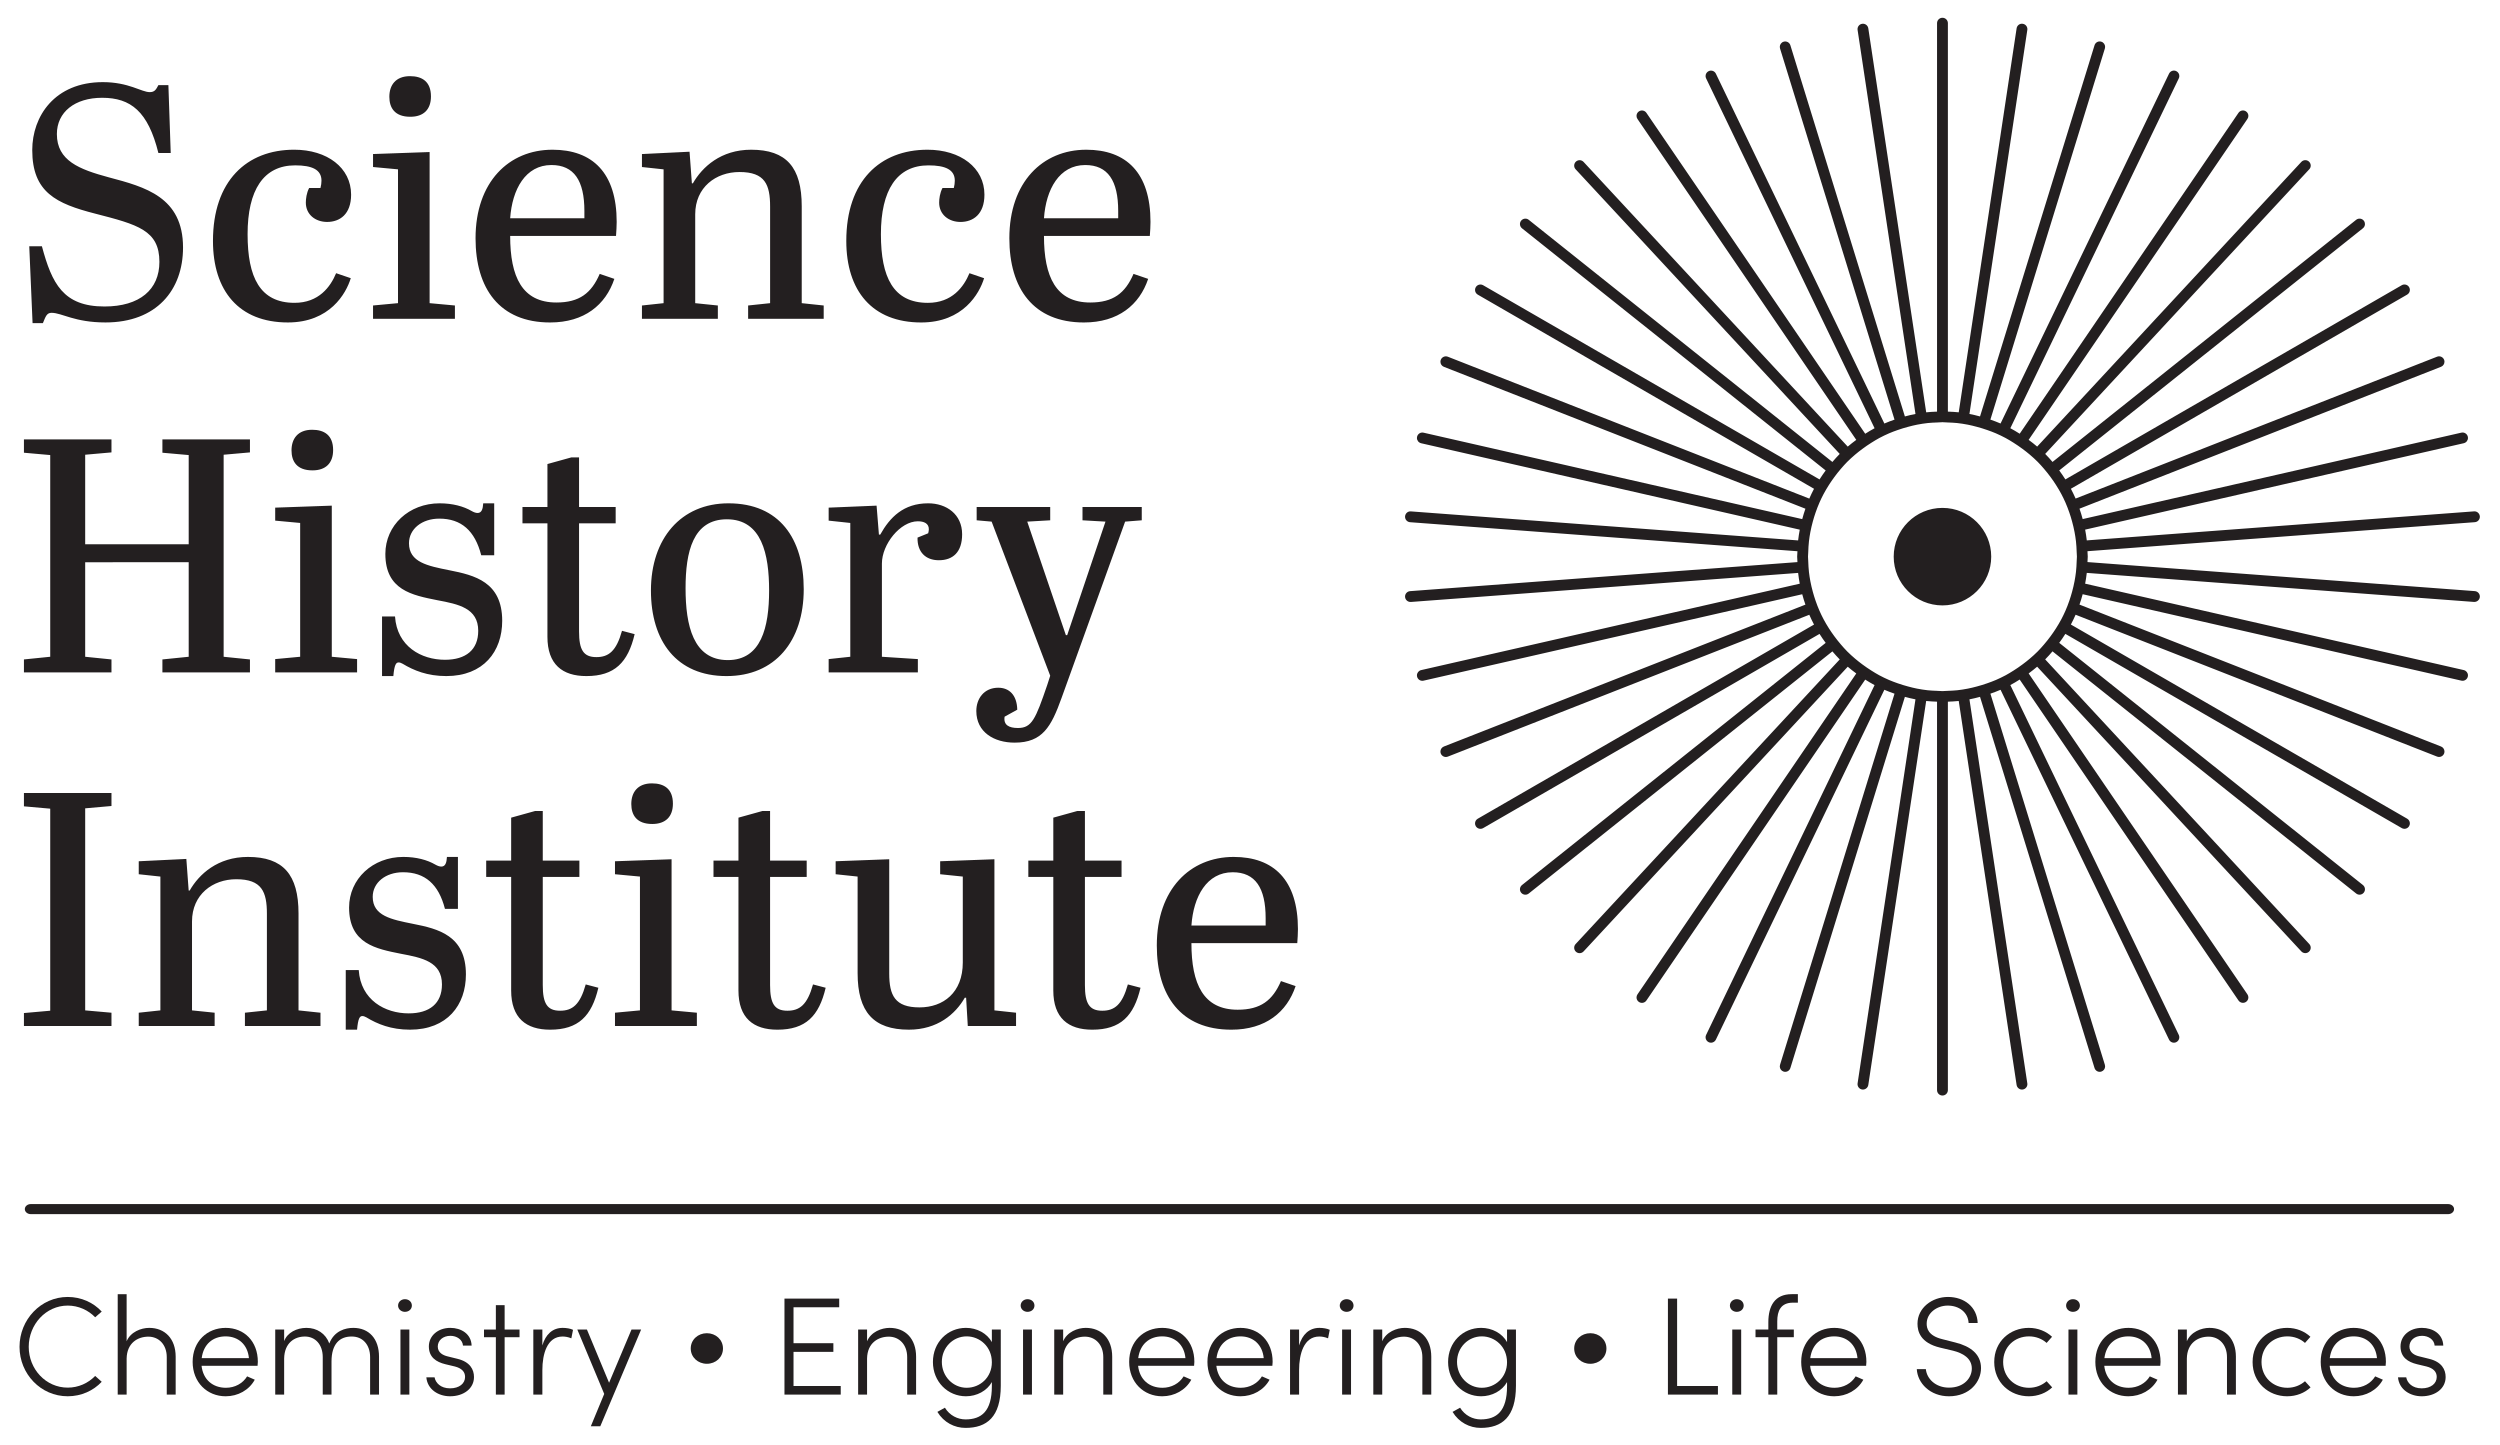 <?xml version="1.0" encoding="UTF-8" standalone="no"?>
<!-- Created with Inkscape (http://www.inkscape.org/) -->

<svg
   version="1.1"
   id="svg536"
   width="768"
   height="444"
   viewBox="0 0 768 444"
   sodipodi:docname="SHI_Primary_BLK.eps"
   xmlns:inkscape="http://www.inkscape.org/namespaces/inkscape"
   xmlns:sodipodi="http://sodipodi.sourceforge.net/DTD/sodipodi-0.dtd"
   xmlns="http://www.w3.org/2000/svg"
   xmlns:svg="http://www.w3.org/2000/svg">
  <defs
     id="defs540" />
  <sodipodi:namedview
     id="namedview538"
     pagecolor="#ffffff"
     bordercolor="#000000"
     borderopacity="0.25"
     inkscape:showpageshadow="2"
     inkscape:pageopacity="0.0"
     inkscape:pagecheckerboard="0"
     inkscape:deskcolor="#d1d1d1"
     showgrid="false" />
  <g
     id="g544"
     inkscape:groupmode="layer"
     inkscape:label="Page 1"
     transform="matrix(1.333,0,0,-1.333,0,444)">
    <g
       id="g546"
       transform="scale(0.1)">
      <path
         d="m 367.367,2727.29 c 0,72.87 -49.879,85.92 -148.062,111.23 -89.731,23.03 -144.977,49.11 -144.977,146.52 0,77.5 51.391,156.52 162.633,156.52 59.844,0 88.984,-23.05 108.152,-23.05 11.512,0 14.571,6.14 19.942,16.14 h 23.023 l 5.371,-156.49 h -28.394 c -23.77,95.87 -63.676,127.32 -129.637,127.32 -62.906,0 -104.328,-32.96 -104.328,-83.61 0,-61.37 51.394,-81.3 119.668,-99.73 83.613,-22.23 171.058,-45.25 171.058,-161.83 0,-98.21 -61.363,-172.6 -178.714,-172.6 -71.36,0 -100.5,22.22 -124.293,22.22 -11.485,0 -13.801,-9.2 -19.942,-23.79 H 75.07 l -7.656,177.22 H 96.555 C 119.578,2677.44 145.66,2624.5 240.785,2624.5 c 81.332,0 126.582,39.14 126.582,102.79 m 203.227,63.67 c 0,-98.95 28.367,-158.03 108.152,-158.03 55.992,0 82.844,36.85 95.871,68.3 l 33.766,-11.51 c -10.742,-35.28 -48.336,-102.01 -144.977,-102.01 -112.781,0 -172.601,72.84 -172.601,187.91 0,138.09 77.472,210.2 187.172,210.2 75.929,0 131.175,-41.43 131.175,-103.56 0,-45.25 -26.082,-62.9 -55.246,-62.9 -26.851,0 -49.078,16.88 -49.078,44.48 0,8.45 1.516,22.25 7.656,33.76 h 26.082 c 1.543,6.14 2.313,11.51 2.313,16.88 0,25.31 -21.481,35.28 -60.617,35.28 -72.875,0 -109.668,-56.76 -109.668,-158.8 m 419.504,189.49 v -348.26 l 58.302,-5.37 v -30.68 H 859.691 v 30.68 l 57.536,5.37 v 308.38 l -57.536,5.36 v 29.91 z m -45.25,174.88 c 27.625,0 48.336,-12.26 48.336,-46.79 0,-29.88 -16.883,-46.79 -47.563,-46.79 -36.055,0 -48.336,20.73 -48.336,46.04 0,26.86 14.598,47.54 47.563,47.54 m 328.292,-169.51 c 92.07,0 148.06,-52.94 148.06,-166.46 0,-9.97 -0.77,-21.48 -1.54,-32.23 h -243.93 c 0,-94.35 27.62,-153.43 106.61,-153.43 52.93,0 80.56,21.48 99.75,65.99 l 33.74,-11.51 c -19.97,-59.82 -69.05,-100.47 -148.06,-100.47 -116.58,0 -171.83,78.24 -171.83,194.05 0,129.67 76.73,204.06 177.2,204.06 m 73.64,-158.03 v 16.88 c 0,69.81 -23.76,105.87 -75.93,105.87 -59.84,0 -90.52,-56.02 -95.12,-122.75 z m 242.34,153.42 5.37,-72.87 h 2.31 c 21.48,37.59 64.42,77.48 134.24,77.48 81.3,0 116.61,-40.66 116.61,-130.41 v -223.22 l 50.62,-5.37 v -30.68 h -174.15 v 30.68 l 50.65,5.37 v 222.45 c 0,50.65 -11.51,79.78 -70.58,79.78 -54.45,0 -102.02,-35.28 -102.02,-97.41 v -204.82 l 52.17,-5.37 v -30.68 h -174.92 v 30.68 l 49.88,5.37 v 308.38 l -49.88,5.36 v 29.91 z m 441.01,-190.25 c 0,-98.95 28.4,-158.03 108.16,-158.03 56.02,0 82.84,36.85 95.9,68.3 l 33.73,-11.51 c -10.74,-35.28 -48.3,-102.01 -144.97,-102.01 -112.76,0 -172.6,72.84 -172.6,187.91 0,138.09 77.47,210.2 187.17,210.2 75.96,0 131.18,-41.43 131.18,-103.56 0,-45.25 -26.09,-62.9 -55.22,-62.9 -26.86,0 -49.11,16.88 -49.11,44.48 0,8.45 1.54,22.25 7.68,33.76 h 26.09 c 1.51,6.14 2.28,11.51 2.28,16.88 0,25.31 -21.48,35.28 -60.59,35.28 -72.87,0 -109.7,-56.76 -109.7,-158.8 m 473.24,194.86 c 92.05,0 148.04,-52.94 148.04,-166.46 0,-9.97 -0.75,-21.48 -1.55,-32.23 h -243.93 c 0,-94.35 27.63,-153.43 106.64,-153.43 52.94,0 80.53,21.48 99.73,65.99 l 33.74,-11.51 c -19.94,-59.82 -69.05,-100.47 -148.04,-100.47 -116.61,0 -171.85,78.24 -171.85,194.05 0,129.67 76.73,204.06 177.22,204.06 m 73.62,-158.03 v 16.88 c 0,69.81 -23.77,105.87 -75.93,105.87 -59.82,0 -90.53,-56.02 -95.13,-122.75 z M 196.309,2076.54 h 238.558 v 205.57 l -60.59,5.37 v 30.71 H 576.02 v -29.94 l -60.622,-5.37 v -465.61 l 60.622,-6.17 v -29.91 H 374.277 v 29.91 l 60.59,6.17 v 217.85 H 196.309 v -217.85 l 60.589,-6.17 v -29.91 H 55.16 v 29.91 l 60.59,6.17 v 464.84 l -60.59,5.37 v 30.71 H 256.898 v -29.94 l -60.589,-5.37 z m 568.308,88.99 v -348.26 l 58.309,-5.37 v -30.71 H 634.211 v 30.71 l 57.535,5.37 v 308.38 l -57.535,5.34 v 29.94 z m -45.25,174.89 c 27.625,0 48.336,-12.26 48.336,-46.8 0,-29.91 -16.883,-46.79 -47.562,-46.79 -36.051,0 -48.336,20.74 -48.336,46.05 0,26.82 14.57,47.54 47.562,47.54 M 880.43,1910.09 h 29.91 c 4.598,-69.05 60.59,-99.76 115.04,-99.76 48.33,0 76.73,23.05 76.73,66.76 0,52.16 -45.25,61.36 -94.36,70.56 -57.531,11.54 -119.664,23.03 -119.664,106.64 0,65.99 54.449,116.61 125.034,116.61 29.91,0 55.22,-6.91 73.65,-17.65 5.37,-3.09 9.97,-4.6 13.8,-4.6 9.19,0 12.28,8.45 13.05,22.25 h 25.31 v -119.67 h -29.91 c -14.57,56.77 -46.02,84.39 -96.67,84.39 -39.877,0 -69.815,-23.8 -69.815,-56.76 0,-43.74 42.965,-52.19 92.845,-62.16 58.3,-11.51 121.98,-26.86 121.98,-116.58 0,-70.59 -43,-127.35 -128.9,-127.35 -43.733,0 -75.155,13.05 -100.495,28.36 -3.055,1.55 -6.113,3.09 -9.199,3.09 -6.141,0 -9.969,-5.37 -12.282,-31.45 H 880.43 Z m 381.17,214.76 h -57.53 v 37.6 h 57.53 v 98.98 l 55.25,15.34 h 17.62 v -114.32 h 84.39 v -37.6 h -84.39 v -249.3 c 0,-42.17 9.97,-59.08 39.91,-59.08 28.37,0 46.02,13.83 59.08,60.62 l 29.13,-7.68 c -15.34,-65.19 -46.02,-96.64 -111.23,-96.64 -55.22,0 -89.76,26.85 -89.76,90.5 z m 417.27,46.05 c 117.36,0 173.38,-81.33 173.38,-197.91 0,-119.67 -65.96,-200.22 -177.97,-200.22 -115.07,0 -174.15,80.55 -174.15,197.14 0,119.66 69.05,200.99 178.74,200.99 m -3.82,-36.82 c -78.25,0 -95.13,-75.19 -95.13,-158.8 0,-85.91 17.63,-165.69 97.41,-165.69 76.7,0 95.13,75.19 95.13,160.32 0,83.61 -16.88,164.17 -97.41,164.17 m 440.21,-322.18 v -30.71 H 1909.7 v 30.71 l 49.85,5.37 v 308.38 l -49.85,5.34 v 29.94 l 110.46,4.6 5.37,-66.73 h 3.06 c 22.26,39.88 53.71,72.1 110.47,72.1 42.19,0 78.24,-25.31 78.24,-71.36 0,-41.42 -21.48,-59.82 -53.7,-59.82 -30.68,0 -49.85,19.17 -49.08,52.16 l 24.54,9.97 c 0.77,3.06 1.54,6.15 1.54,9.2 0,13.8 -11.51,18.43 -25.34,18.43 -40.65,0 -82.84,-52.94 -82.84,-97.41 v -214.8 z m 135.51,350.55 h 169.51 v -30.69 l -52.93,-3.05 89.01,-261.62 h 3.06 l 88.21,261.62 -52.93,3.05 v 30.69 h 136.55 v -30.69 l -38.34,-3.05 -146.55,-406.59 c -23.76,-65.96 -43.7,-102.76 -108.15,-102.76 -46.79,0 -88.21,23.77 -88.21,72.88 0,28.36 17.65,53.67 50.62,53.67 24.53,0 42.96,-16.11 43.73,-50.62 l -29.17,-16.11 c -3.05,-19.17 9.97,-26.08 30.71,-26.08 32.2,0 40.65,20.71 67.48,98.95 l 6.91,21.49 -135,355.17 -34.51,3.05 z M 115.75,1467.2 l -60.59,5.37 v 30.68 H 256.898 v -29.91 l -60.589,-5.37 v -465.64 l 60.589,-5.369 v -30.68 H 55.16 v 29.91 l 60.59,5.369 z m 313.695,-115.84 5.368,-72.87 h 2.316 c 21.48,37.59 64.418,77.5 134.234,77.5 81.301,0 116.61,-40.65 116.61,-130.44 v -223.22 l 50.621,-5.369 v -30.68 H 564.449 v 30.68 l 50.649,5.369 v 222.48 c 0,50.62 -11.512,79.76 -70.586,79.76 -54.449,0 -102.016,-35.28 -102.016,-97.42 v -204.82 l 52.164,-5.369 v -30.68 H 319.746 v 30.68 l 49.879,5.369 v 308.38 l -49.879,5.37 v 29.91 z m 367.371,-256.19 h 29.911 c 4.625,-69.04 60.617,-99.748 115.066,-99.748 48.332,0 76.727,23.018 76.727,66.728 0,52.19 -45.278,61.39 -94.356,70.59 -57.531,11.51 -119.664,23.02 -119.664,106.61 0,65.99 54.449,116.64 125.035,116.64 29.91,0 55.223,-6.94 73.645,-17.66 5.37,-3.08 9.97,-4.6 13.8,-4.6 9.2,0 12.28,8.43 13.03,22.26 h 25.31 v -119.67 h -29.91 c -14.57,56.73 -46.023,84.36 -96.644,84.36 -39.911,0 -69.817,-23.77 -69.817,-56.76 0,-43.74 42.961,-52.17 92.813,-62.14 58.308,-11.51 121.978,-26.85 121.978,-116.58 0,-70.59 -42.96,-127.348 -128.865,-127.348 -43.734,0 -75.187,13.027 -100.496,28.367 -3.086,1.543 -6.141,3.082 -9.199,3.082 -6.141,0 -9.969,-5.391 -12.285,-31.449 h -26.079 z m 381.194,214.77 h -57.53 v 37.59 h 57.53 v 98.96 l 55.22,15.34 h 17.63 v -114.3 h 84.38 v -37.59 h -84.38 v -249.31 c 0,-42.19 10,-59.07 39.91,-59.07 28.39,0 46.02,13.8 59.07,60.59 l 29.14,-7.66 c -15.34,-65.189 -46.02,-96.638 -111.24,-96.638 -55.22,0 -89.73,26.847 -89.73,90.498 z m 369.69,40.68 v -348.29 l 58.3,-5.369 v -30.68 h -188.71 v 30.68 l 57.53,5.369 v 308.38 l -57.53,5.37 v 29.91 z m -45.25,174.88 c 27.59,0 48.33,-12.25 48.33,-46.79 0,-29.91 -16.88,-46.79 -47.56,-46.79 -36.08,0 -48.34,20.71 -48.34,46.02 0,26.85 14.57,47.56 47.57,47.56 m 199.39,-215.56 h -57.53 v 37.59 h 57.53 v 98.96 l 55.25,15.34 h 17.63 v -114.3 h 84.38 v -37.59 h -84.38 v -249.31 c 0,-42.19 9.97,-59.07 39.9,-59.07 28.37,0 46.03,13.8 59.05,60.59 l 29.17,-7.66 c -15.34,-65.189 -46.02,-96.638 -111.24,-96.638 -55.25,0 -89.76,26.847 -89.76,90.498 z m 347.46,-222.45 c 0,-50.65 13.06,-78.27 69.82,-78.27 54.48,0 99.73,33.76 99.73,103.58 v 197.91 l -52.17,5.37 v 29.91 l 125.04,4.63 v -348.29 l 49.85,-5.369 v -30.68 h -111.21 l -3.86,65.219 h -3.05 c -21.49,-37.602 -62.91,-73.648 -128.87,-73.648 -81.33,0 -118.15,40.648 -118.15,130.378 v 222.48 l -50.62,5.37 v 29.91 l 123.49,4.63 z m 378.14,222.45 h -57.56 v 37.59 h 57.56 v 98.96 l 55.22,15.34 h 17.63 v -114.3 h 84.41 v -37.59 h -84.41 v -249.31 c 0,-42.19 9.97,-59.07 39.91,-59.07 28.36,0 46.02,13.8 59.07,60.59 l 29.14,-7.66 c -15.34,-65.189 -46.02,-96.638 -111.24,-96.638 -55.22,0 -89.73,26.847 -89.73,90.498 z m 415.71,46.05 c 92.07,0 148.06,-52.94 148.06,-166.46 0,-10 -0.77,-21.48 -1.54,-32.25 h -243.93 c 0,-94.36 27.62,-153.41 106.61,-153.41 52.93,0 80.55,21.46 99.75,65.99 l 33.74,-11.54 c -19.94,-59.82 -69.05,-100.468 -148.06,-100.468 -116.58,0 -171.83,78.248 -171.83,194.078 0,129.64 76.73,204.06 177.2,204.06 m 73.64,-158.06 v 16.91 c 0,69.79 -23.76,105.84 -75.93,105.84 -59.84,0 -90.53,-55.99 -95.12,-122.75 z m 2738.8,-653.578 v 0 c 0,6.418 -6.14,11.617 -13.71,11.617 H 70.941 c -7.574,0 -13.715,-5.199 -13.715,-11.617 0,-6.391 6.141,-11.602 13.715,-11.602 H 5641.88 c 7.57,0 13.71,5.211 13.71,11.602 m 47.84,1424.208 -892.69,66.92 c 0.17,4.19 0.64,8.29 0.64,12.5 0,4.25 -0.47,8.35 -0.64,12.54 l 892.69,66.89 c 6.56,0.5 11.57,5.98 11.57,12.42 0,0.33 0,0.64 -0.03,0.97 -0.52,6.88 -6.55,12.17 -13.38,11.54 l -892.45,-66.9 c -0.93,8.37 -2.23,16.63 -3.77,24.79 l 872.53,199.15 c 5.79,1.32 9.7,6.47 9.7,12.17 0,0.91 -0.09,1.87 -0.31,2.78 -1.54,6.69 -8.23,11.02 -14.95,9.39 l -872.67,-199.17 c -2.18,8.12 -4.6,16.11 -7.35,23.96 l 833.2,326.99 c 4.93,1.96 7.93,6.67 7.93,11.68 0,1.52 -0.27,3.06 -0.85,4.54 -2.54,6.42 -9.81,9.59 -16.2,7.05 l -833.03,-326.94 c -3.36,7.69 -7,15.23 -10.88,22.62 l 775.01,447.43 c 3.99,2.31 6.22,6.5 6.22,10.82 0,2.12 -0.52,4.27 -1.68,6.23 -3.44,5.97 -11.1,8.04 -17.05,4.57 l -775.2,-447.55 c -4.46,7.11 -9.2,13.97 -14.16,20.69 l 699.88,558.09 c 3.11,2.48 4.71,6.12 4.71,9.81 0,2.72 -0.91,5.45 -2.73,7.74 -4.27,5.4 -12.17,6.25 -17.54,1.98 l -699.79,-558.04 c -5.46,6.33 -10.97,12.64 -16.89,18.54 l 608.61,655.97 c 2.26,2.37 3.36,5.43 3.36,8.45 0,3.37 -1.35,6.7 -4.02,9.18 -4.99,4.68 -12.89,4.4 -17.63,-0.66 l -608.8,-656.12 c -6.33,5.46 -12.91,10.58 -19.66,15.54 l 504.25,739.61 c 1.49,2.15 2.18,4.6 2.18,7 0,4.02 -1.9,7.93 -5.46,10.36 -5.62,3.85 -13.41,2.45 -17.35,-3.31 l -504.22,-739.53 c -7.05,4.43 -14.19,8.78 -21.59,12.72 l 388.24,806.24 c 0.86,1.76 1.24,3.61 1.24,5.42 0,4.63 -2.59,9.09 -7.05,11.24 -6.11,3.03 -13.66,0.41 -16.66,-5.81 l -388.3,-806.27 c -7.63,3.34 -15.48,6.23 -23.41,8.98 l 263.84,855.32 c 0.39,1.21 0.55,2.45 0.55,3.69 0,5.34 -3.41,10.27 -8.78,11.92 -6.64,2.18 -13.61,-1.65 -15.62,-8.26 L 4563.12,2371.1 c -8.04,2.17 -16.14,4.18 -24.4,5.72 l 133.38,884.98 c 0.11,0.61 0.17,1.24 0.17,1.85 0,6.09 -4.47,11.43 -10.66,12.34 -6.78,1.15 -13.17,-3.64 -14.19,-10.49 l -133.38,-884.9 c -8.23,0.91 -16.61,1.29 -25.01,1.6 v 895.19 c 0,6.89 -5.59,12.48 -12.5,12.48 -6.91,0 -12.48,-5.59 -12.48,-12.48 V 2382.2 c -8.4,-0.31 -16.8,-0.69 -25,-1.6 l -133.41,884.9 c -1.02,6.82 -7.38,11.51 -14.19,10.49 -6.19,-0.91 -10.63,-6.25 -10.63,-12.34 0,-0.61 0.06,-1.24 0.14,-1.85 l 133.38,-884.98 c -8.26,-1.54 -16.36,-3.55 -24.4,-5.72 l -263.87,855.34 c -2.01,6.61 -8.98,10.3 -15.59,8.26 -5.37,-1.65 -8.81,-6.58 -8.81,-11.92 0,-1.24 0.16,-2.48 0.55,-3.69 l 263.84,-855.32 c -7.93,-2.75 -15.81,-5.64 -23.41,-8.98 l -388.3,806.27 c -3,6.22 -10.52,8.81 -16.66,5.81 -4.46,-2.15 -7.08,-6.61 -7.08,-11.24 0,-1.81 0.39,-3.69 1.24,-5.42 l 388.27,-806.24 c -7.4,-3.94 -14.54,-8.29 -21.59,-12.72 l -504.25,739.53 c -3.88,5.76 -11.65,7.16 -17.32,3.31 -3.58,-2.43 -5.48,-6.34 -5.48,-10.36 0,-2.4 0.71,-4.85 2.17,-7 l 504.28,-739.61 c -6.72,-4.96 -13.33,-10.08 -19.66,-15.54 l -608.8,656.12 c -4.74,5.09 -12.61,5.34 -17.65,0.66 -2.65,-2.48 -4,-5.81 -4,-9.18 0,-3.02 1.1,-6.08 3.34,-8.45 l 608.63,-655.95 c -5.9,-5.92 -11.41,-12.23 -16.89,-18.56 l -699.79,558.04 c -5.34,4.35 -13.22,3.42 -17.51,-1.98 -1.85,-2.29 -2.76,-5.02 -2.76,-7.74 0,-3.69 1.63,-7.33 4.71,-9.81 l 699.88,-558.09 c -4.96,-6.72 -9.7,-13.58 -14.16,-20.66 l -775.2,447.52 c -5.95,3.44 -13.61,1.4 -17.05,-4.57 -1.16,-1.96 -1.68,-4.11 -1.68,-6.23 0,-4.32 2.26,-8.51 6.25,-10.82 l 774.98,-447.43 c -3.88,-7.39 -7.52,-14.9 -10.88,-22.62 l -833,326.94 c -6.39,2.54 -13.66,-0.63 -16.23,-7.05 -0.57,-1.51 -0.85,-3.05 -0.85,-4.59 0,-4.99 3,-9.7 7.93,-11.63 l 833.2,-326.99 c -2.75,-7.85 -5.17,-15.84 -7.35,-23.96 l -872.67,199.17 c -6.77,1.63 -13.44,-2.7 -14.95,-9.39 -0.22,-0.91 -0.33,-1.87 -0.33,-2.78 0,-5.7 3.94,-10.85 9.72,-12.17 l 872.53,-199.15 c -1.54,-8.16 -2.84,-16.42 -3.77,-24.79 l -892.45,66.9 c -6.94,0.66 -12.83,-4.66 -13.38,-11.54 -0.03,-0.33 -0.03,-0.64 -0.03,-0.97 0,-6.44 5.01,-11.92 11.57,-12.42 l 892.69,-66.89 c -0.17,-4.19 -0.63,-8.29 -0.63,-12.54 0,-4.21 0.46,-8.31 0.63,-12.5 l -892.69,-66.92 c -6.56,-0.5 -11.57,-5.98 -11.57,-12.43 0,-0.33 0,-0.63 0.03,-0.96 0.55,-6.88 6.47,-11.92 13.38,-11.54 l 892.45,66.93 c 0.93,-8.38 2.23,-16.64 3.77,-24.82 l -872.53,-199.15 c -5.78,-1.32 -9.72,-6.47 -9.72,-12.17 0,-0.94 0.11,-1.87 0.33,-2.78 1.51,-6.7 8.15,-10.99 14.95,-9.39 l 872.67,199.17 c 2.18,-8.12 4.6,-16.08 7.35,-23.96 l -833.2,-326.97 c -4.93,-1.95 -7.93,-6.66 -7.93,-11.67 0,-1.52 0.28,-3.06 0.85,-4.55 2.57,-6.42 9.84,-9.58 16.23,-7.05 l 833,326.91 c 3.36,-7.68 7,-15.23 10.88,-22.61 l -774.98,-447.43 c -3.99,-2.29 -6.25,-6.5 -6.25,-10.82 0,-2.12 0.52,-4.27 1.68,-6.23 3.42,-5.97 11.05,-8.01 17.05,-4.57 l 775.2,447.54 c 4.43,-7.07 9.17,-13.96 14.16,-20.65 l -699.88,-558.12 c -3.08,-2.48 -4.71,-6.12 -4.71,-9.78 0,-2.75 0.91,-5.48 2.76,-7.77 4.29,-5.42 12.17,-6.28 17.51,-1.98 l 699.79,558.04 c 5.46,-6.34 10.97,-12.64 16.89,-18.56 l -608.63,-655.92 c -2.24,-2.4 -3.34,-5.46 -3.34,-8.49 0,-3.36 1.35,-6.69 4,-9.17 5.04,-4.71 12.94,-4.43 17.65,0.66 l 608.8,656.12 c 6.33,-5.46 12.91,-10.55 19.66,-15.54 l -504.28,-739.61 c -1.46,-2.15 -2.17,-4.6 -2.17,-7 0,-4.02 1.9,-7.93 5.48,-10.36 5.67,-3.88 13.44,-2.45 17.32,3.31 l 504.25,739.53 c 7.05,-4.43 14.19,-8.78 21.59,-12.69 L 3931.85,945.762 c -0.85,-1.762 -1.24,-3.614 -1.24,-5.43 0,-4.621 2.62,-9.082 7.08,-11.23 6.11,-3.063 13.66,-0.391 16.66,5.808 l 388.28,806.27 c 7.62,-3.34 15.5,-6.2 23.43,-8.98 L 4102.22,876.879 c -0.39,-1.207 -0.55,-2.449 -0.55,-3.688 0,-5.339 3.44,-10.25 8.81,-11.929 6.56,-2.063 13.55,1.679 15.59,8.269 l 263.87,855.339 c 8.04,-2.15 16.14,-4.18 24.4,-5.73 L 4280.96,834.16 c -0.08,-0.601 -0.14,-1.238 -0.14,-1.84 0,-6.09 4.44,-11.429 10.63,-12.34 6.56,-1.019 13.14,3.661 14.19,10.489 l 133.38,884.901 c 8.23,-0.91 16.61,-1.27 25.03,-1.6 V 818.582 c 0,-6.891 5.57,-12.48 12.48,-12.48 6.91,0 12.5,5.589 12.5,12.48 v 895.188 c 8.4,0.33 16.78,0.69 25.01,1.6 l 133.38,-884.901 c 1.05,-6.848 7.69,-11.617 14.19,-10.489 6.19,0.911 10.66,6.25 10.66,12.34 0,0.602 -0.06,1.239 -0.17,1.84 l -133.38,884.98 c 8.29,1.55 16.36,3.58 24.4,5.73 l 263.87,-855.339 c 2.04,-6.59 9.09,-10.39 15.62,-8.269 5.37,1.679 8.78,6.59 8.78,11.929 0,1.239 -0.16,2.481 -0.55,3.688 L 4587.03,1732.2 c 7.9,2.78 15.75,5.64 23.41,8.98 l 388.27,-806.27 c 3,-6.199 10.58,-8.871 16.66,-5.808 4.46,2.148 7.05,6.609 7.05,11.23 0,1.816 -0.38,3.668 -1.24,5.43 l -388.24,806.268 c 7.4,3.91 14.54,8.26 21.59,12.72 l 504.22,-739.56 c 3.94,-5.76 11.73,-7.19 17.35,-3.31 3.56,2.43 5.46,6.34 5.46,10.36 0,2.4 -0.69,4.85 -2.18,7 l -504.22,739.61 c 6.72,4.99 13.3,10.11 19.63,15.56 l 608.8,-656.14 c 4.71,-5.09 12.64,-5.37 17.63,-0.66 2.67,2.48 4.02,5.81 4.02,9.17 0,3.03 -1.1,6.09 -3.36,8.49 l -608.61,655.94 c 5.92,5.9 11.43,12.2 16.89,18.54 l 699.79,-558.04 c 5.37,-4.35 13.27,-3.44 17.54,1.98 1.82,2.29 2.73,5.02 2.73,7.77 0,3.66 -1.6,7.3 -4.71,9.78 l -699.88,558.12 c 4.99,6.72 9.7,13.58 14.16,20.65 l 775.2,-447.54 c 5.98,-3.47 13.63,-1.43 17.05,4.57 1.16,1.96 1.68,4.11 1.68,6.23 0,4.32 -2.23,8.53 -6.22,10.82 l -775.01,447.46 c 3.88,7.35 7.52,14.9 10.88,22.58 l 833.03,-326.91 c 6.39,-2.53 13.66,0.63 16.2,7.05 0.58,1.52 0.85,3.06 0.85,4.6 0,4.99 -3,9.7 -7.93,11.62 l -833.2,327 c 2.75,7.85 5.17,15.84 7.35,23.93 l 872.67,-199.17 c 6.75,-1.63 13.41,2.69 14.95,9.39 0.22,0.91 0.31,1.84 0.31,2.78 0,5.7 -3.91,10.85 -9.7,12.17 l -872.53,199.15 c 1.54,8.18 2.84,16.44 3.77,24.82 l 892.45,-66.93 c 6.77,-0.33 12.86,4.66 13.38,11.54 0.03,0.33 0.03,0.63 0.03,0.96 0,6.45 -5.01,11.93 -11.57,12.43 m -919.24,43.87 c -0.82,-7.13 -1.95,-14.13 -3.25,-21.1 -1.51,-8.26 -3.5,-16.33 -5.67,-24.34 -1.87,-6.89 -3.94,-13.66 -6.25,-20.36 -2.76,-7.9 -5.68,-15.72 -9.04,-23.32 -2.86,-6.5 -5.95,-12.92 -9.25,-19.2 -3.91,-7.41 -8.18,-14.51 -12.64,-21.54 -3.83,-6.03 -7.85,-11.84 -12.06,-17.57 -4.96,-6.72 -10.08,-13.27 -15.54,-19.55 -4.65,-5.37 -9.33,-10.74 -14.35,-15.78 -5.86,-5.93 -12.09,-11.46 -18.42,-16.86 -5.4,-4.63 -11.02,-8.95 -16.72,-13.19 -6.66,-4.99 -13.52,-9.7 -20.6,-14.13 -6.03,-3.77 -12.06,-7.55 -18.34,-10.91 -7.33,-3.91 -14.85,-7.52 -22.5,-10.85 -6.5,-2.81 -13.22,-5.2 -19.94,-7.6 -7.82,-2.78 -15.78,-5.2 -23.85,-7.35 -6.86,-1.82 -13.75,-3.58 -20.77,-4.93 -8.12,-1.57 -16.36,-2.89 -24.68,-3.8 -7.02,-0.75 -14.15,-0.99 -21.29,-1.3 -4.18,-0.16 -8.29,-0.63 -12.5,-0.63 -4.21,0 -8.32,0.47 -12.48,0.63 -7.16,0.31 -14.29,0.55 -21.31,1.3 -8.32,0.91 -16.56,2.23 -24.65,3.77 -7.05,1.35 -13.91,3.14 -20.77,4.96 -8.09,2.15 -16.05,4.57 -23.9,7.35 -6.72,2.4 -13.42,4.79 -19.92,7.6 -7.65,3.33 -15.17,6.94 -22.5,10.85 -6.28,3.36 -12.31,7.14 -18.34,10.91 -7.08,4.43 -13.91,9.14 -20.6,14.1 -5.7,4.27 -11.32,8.59 -16.72,13.19 -6.33,5.43 -12.56,10.96 -18.42,16.89 -5.02,5.04 -9.7,10.41 -14.35,15.78 -5.45,6.28 -10.58,12.83 -15.53,19.55 -4.22,5.73 -8.24,11.54 -12.07,17.54 -4.43,7.03 -8.73,14.16 -12.61,21.54 -3.33,6.31 -6.39,12.7 -9.28,19.23 -3.36,7.6 -6.28,15.39 -9.04,23.3 -2.31,6.69 -4.4,13.49 -6.28,20.38 -2.14,8.01 -4.13,16.08 -5.67,24.34 -1.29,6.97 -2.4,13.97 -3.22,21.1 -0.94,8.18 -1.38,16.52 -1.65,24.92 -0.14,3.56 -0.55,7.05 -0.55,10.63 0,3.61 0.41,7.11 0.55,10.66 0.27,8.4 0.71,16.72 1.65,24.93 0.82,7.1 1.93,14.13 3.22,21.09 1.54,8.24 3.53,16.31 5.67,24.32 1.88,6.89 3.97,13.69 6.28,20.38 2.76,7.91 5.68,15.7 9.04,23.3 2.89,6.53 5.95,12.95 9.28,19.23 3.88,7.38 8.18,14.51 12.64,21.53 3.8,6.01 7.85,11.85 12.06,17.57 4.93,6.73 10.06,13.25 15.51,19.56 4.68,5.37 9.33,10.74 14.35,15.78 5.86,5.89 12.09,11.43 18.42,16.86 5.4,4.62 11.02,8.95 16.75,13.19 6.66,4.96 13.49,9.69 20.57,14.1 6.03,3.77 12.06,7.55 18.34,10.9 7.33,3.92 14.85,7.52 22.5,10.85 6.5,2.84 13.22,5.24 19.94,7.61 7.83,2.78 15.79,5.2 23.88,7.35 6.86,1.82 13.72,3.61 20.77,4.96 8.12,1.54 16.33,2.86 24.67,3.77 7,0.77 14.13,0.99 21.29,1.29 4.16,0.17 8.27,0.64 12.48,0.64 4.21,0 8.32,-0.47 12.5,-0.64 7.14,-0.3 14.27,-0.55 21.29,-1.29 8.32,-0.91 16.56,-2.23 24.68,-3.77 7.02,-1.35 13.88,-3.14 20.74,-4.96 8.1,-2.15 16.06,-4.57 23.88,-7.35 6.72,-2.4 13.44,-4.77 19.94,-7.61 7.65,-3.33 15.17,-6.93 22.5,-10.85 6.28,-3.35 12.31,-7.13 18.34,-10.9 7.08,-4.44 13.91,-9.14 20.6,-14.1 5.7,-4.24 11.32,-8.57 16.72,-13.19 6.33,-5.43 12.56,-10.97 18.42,-16.89 5.02,-5.04 9.7,-10.41 14.35,-15.78 5.46,-6.28 10.58,-12.83 15.51,-19.53 4.21,-5.72 8.26,-11.56 12.06,-17.57 4.46,-7.02 8.76,-14.15 12.64,-21.53 3.33,-6.28 6.39,-12.7 9.28,-19.23 3.36,-7.6 6.28,-15.39 9.04,-23.3 2.31,-6.69 4.38,-13.49 6.25,-20.38 2.17,-8.01 4.16,-16.08 5.67,-24.32 1.3,-6.96 2.43,-13.99 3.25,-21.09 0.94,-8.21 1.38,-16.53 1.66,-24.93 0.1,-3.55 0.55,-7.05 0.55,-10.66 0,-3.58 -0.45,-7.07 -0.55,-10.63 -0.28,-8.4 -0.72,-16.74 -1.66,-24.92 m -307.66,147.92 c -62.05,0 -112.37,-50.32 -112.37,-112.37 0,-62.05 50.32,-112.36 112.37,-112.36 62.05,0 112.37,50.31 112.37,112.36 0,62.05 -50.32,112.37 -112.37,112.37"
         style="fill:#231f20;fill-opacity:1;fill-rule:nonzero;stroke:none"
         id="path548" />
      <path
         d="m 45,226.98 c 0,62.602 49.105,114.918 111.074,114.918 31.149,0 59.102,-12.828 78.356,-33.679 l -15.094,-13.16 c -15.727,16.363 -38.531,26.961 -63.262,26.961 -50.402,0 -89.867,-43.68 -89.867,-95.04 0,-51.371 39.465,-94.058 89.867,-94.058 24.731,0 47.203,10.277 63.262,26.969 l 15.094,-13.5 C 215.176,125.84 187.223,113.012 156.074,113.012 94.106,113.012 45,164.371 45,226.98"
         style="fill:#231f20;fill-opacity:1;fill-rule:nonzero;stroke:none"
         id="path550" />
      <path
         d="m 404.84,204.18 v -87.328 h -20.547 v 86.367 c 0,28.89 -18.285,47.203 -42.387,47.203 -24.07,0 -49.433,-14.133 -50.07,-50.402 v -83.168 h -20.57 v 231.48 h 20.57 V 239.82 c 8.98,21.512 33.383,30.821 52,30.821 36.297,0 61.004,-25.039 61.004,-66.461"
         style="fill:#231f20;fill-opacity:1;fill-rule:nonzero;stroke:none"
         id="path552" />
      <path
         d="M 593.578,183.309 H 464.492 c 3.528,-32.11 26.028,-50.727 56.211,-50.727 20.547,0 38.832,9.969 48.805,26.328 l 17.652,-7.711 C 573.996,127.129 548.301,113 520.043,113 c -42.387,0 -76.098,31.781 -76.098,79.32 0,47.5 33.711,78.321 76.098,78.321 42.715,0 74.168,-30.821 74.168,-78.321 0,-2.898 -0.301,-6.121 -0.633,-9.011 m -19.91,17.652 c -2.895,31.148 -24.402,50.098 -53.625,50.098 -29.523,0 -51.063,-17.977 -55.219,-50.098 h 108.844"
         style="fill:#231f20;fill-opacity:1;fill-rule:nonzero;stroke:none"
         id="path554" />
      <path
         d="m 873.48,204.18 v -87.328 h -20.542 v 86.367 c 0,28.89 -17.325,47.5 -42.059,47.5 -28.258,0.332 -46.875,-17.321 -46.875,-57.449 v -76.418 h -20.215 v 86.367 c 0,29.222 -17.351,47.5 -41.09,47.5 -24.097,0 -47.207,-14.758 -47.867,-50.699 v -83.168 h -20.547 v 149.929 h 20.547 v -26.633 c 7.41,19.883 29.223,30.493 51.391,30.493 24.074,0 44.289,-12.84 52.66,-35.969 11.539,29.547 37.539,35.969 55.219,35.969 36.273,0 59.378,-25.039 59.378,-66.461"
         style="fill:#231f20;fill-opacity:1;fill-rule:nonzero;stroke:none"
         id="path556" />
      <path
         d="m 917.402,322.012 c 0,8.679 7.407,14.758 15.727,14.758 8.976,0 16.055,-6.079 16.055,-14.758 0,-8.34 -7.079,-14.43 -16.055,-14.43 -8.32,0 -15.727,6.09 -15.727,14.43 m 5.453,-55.223 h 20.543 v -149.93 h -20.543 v 149.93"
         style="fill:#231f20;fill-opacity:1;fill-rule:nonzero;stroke:none"
         id="path558" />
      <path
         d="m 982.539,156.66 h 18.951 c 2.26,-12.531 13.8,-25.371 35.64,-25.371 21.54,0 34.67,11.242 34.67,26.332 0,12.199 -8.34,20.219 -23.74,24.098 l -21.51,5.121 c -21.2,5.148 -38.226,16.058 -38.226,41.09 0,24.41 20.876,42.718 49.466,42.718 25.03,0 48.14,-13.796 49.1,-40.789 h -19.91 c -0.96,13.5 -14.1,22.481 -28.86,22.481 -17.35,0 -29.25,-10.61 -29.25,-24.711 0,-14.149 12.2,-20.238 23.14,-22.797 l 22.14,-5.461 c 29.22,-7.07 38.2,-24.73 38.2,-42.082 0,-26.629 -24.07,-44.277 -55.22,-44.277 -26,0 -52.001,15.09 -54.591,43.648"
         style="fill:#231f20;fill-opacity:1;fill-rule:nonzero;stroke:none"
         id="path560" />
      <path
         d="m 1197.3,266.789 v -17.68 h -34.34 v -132.25 h -20.21 v 132.25 h -27.33 v 17.68 h 27.33 v 56.191 h 20.21 v -56.191 h 34.34"
         style="fill:#231f20;fill-opacity:1;fill-rule:nonzero;stroke:none"
         id="path562" />
      <path
         d="m 1320.57,266.148 -3.86,-19.578 c -7.71,3.192 -14.76,4.149 -20.21,4.149 -35.64,0 -46.58,-40.43 -46.58,-77.36 v -56.507 h -20.84 v 149.929 h 20.84 V 230.18 c 7.41,25.359 23.44,40.461 46.91,40.461 8.31,0 17.95,-1.602 23.74,-4.493"
         style="fill:#231f20;fill-opacity:1;fill-rule:nonzero;stroke:none"
         id="path564" />
      <path
         d="m 1455.36,266.789 -51.7,-122.641 -51.03,122.641 h -22.15 l 61.97,-148.359 -30.82,-74.469 h 21.82 l 94.08,222.828 h -22.17"
         style="fill:#231f20;fill-opacity:1;fill-rule:nonzero;stroke:none"
         id="path566" />
      <path
         d="m 1591.86,223.129 c 0,20.351 16.78,35.223 37.18,35.223 20.36,0 37.13,-14.872 37.13,-35.223 0,-20.379 -16.77,-35.231 -37.13,-35.231 -20.4,0 -37.18,14.852 -37.18,35.231"
         style="fill:#231f20;fill-opacity:1;fill-rule:nonzero;stroke:none"
         id="path568" />
      <path
         d="m 1828.73,136.75 h 108.82 v -19.91 h -129.69 v 221.242 h 126.16 v -19.91 H 1828.73 V 235.32 h 91.83 v -19.91 h -91.83 v -78.66"
         style="fill:#231f20;fill-opacity:1;fill-rule:nonzero;stroke:none"
         id="path570" />
      <path
         d="m 2111.22,204.18 v -87.328 h -20.55 v 86.367 c 0,28.89 -18.28,47.203 -42.38,47.203 -24.07,0 -49.44,-14.133 -50.07,-50.402 v -83.168 h -20.58 v 149.929 h 20.58 V 239.82 c 8.98,21.512 33.38,30.821 51.99,30.821 36.3,0 61.01,-25.039 61.01,-66.461"
         style="fill:#231f20;fill-opacity:1;fill-rule:nonzero;stroke:none"
         id="path572" />
      <path
         d="m 2285.82,266.789 h 20.55 V 137.41 c 0,-72.57 -32.44,-97.281 -81.25,-97.281 -25.36,0 -50.07,12.5 -64.86,36.91 l 17.35,9.641 c 10.91,-17.988 29.56,-26.988 47.51,-26.988 36.61,0 60.7,18.641 60.7,76.418 v 9.641 c -11.23,-20.211 -34.7,-32.738 -59.73,-32.738 -41.76,0 -76.1,33.367 -76.1,78.976 0,45.582 34.04,78.66 76.1,78.66 25.36,0 48.5,-12.527 59.73,-32.75 z m 0,-75.457 c 0,36.297 -28.25,59.738 -58.11,59.738 -31.48,0 -57.17,-25.699 -57.17,-58.769 0,-33.379 25.69,-59.711 57.17,-59.711 31.15,0 58.11,24.07 58.11,58.742"
         style="fill:#231f20;fill-opacity:1;fill-rule:nonzero;stroke:none"
         id="path574" />
      <path
         d="m 2352.2,322.012 c 0,8.679 7.41,14.758 15.73,14.758 9,0 16.06,-6.079 16.06,-14.758 0,-8.34 -7.06,-14.43 -16.06,-14.43 -8.32,0 -15.73,6.09 -15.73,14.43 m 5.46,-55.223 h 20.54 v -149.93 h -20.54 v 149.93"
         style="fill:#231f20;fill-opacity:1;fill-rule:nonzero;stroke:none"
         id="path576" />
      <path
         d="m 2563.15,204.18 v -87.328 h -20.55 v 86.367 c 0,28.89 -18.29,47.203 -42.39,47.203 -24.07,0 -49.43,-14.133 -50.07,-50.402 v -83.168 h -20.57 v 149.929 h 20.57 V 239.82 c 8.98,21.512 33.36,30.821 52,30.821 36.3,0 61.01,-25.039 61.01,-66.461"
         style="fill:#231f20;fill-opacity:1;fill-rule:nonzero;stroke:none"
         id="path578" />
      <path
         d="m 2751.87,183.309 h -129.06 c 3.5,-32.11 26,-50.727 56.16,-50.727 20.57,0 38.86,9.969 48.8,26.328 l 17.68,-7.711 C 2732.29,127.129 2706.62,113 2678.34,113 c -42.39,0 -76.1,31.781 -76.1,79.32 0,47.5 33.71,78.321 76.1,78.321 42.71,0 74.16,-30.821 74.16,-78.321 0,-2.898 -0.3,-6.121 -0.63,-9.011 m -19.91,17.652 c -2.89,31.148 -24.4,50.098 -53.62,50.098 -29.53,0 -51.04,-17.977 -55.22,-50.098 h 108.84"
         style="fill:#231f20;fill-opacity:1;fill-rule:nonzero;stroke:none"
         id="path580" />
      <path
         d="m 2932.26,183.309 h -129.08 c 3.52,-32.11 26.02,-50.727 56.18,-50.727 20.57,0 38.86,9.969 48.83,26.328 l 17.65,-7.711 C 2912.68,127.129 2886.98,113 2858.73,113 c -42.39,0 -76.1,31.781 -76.1,79.32 0,47.5 33.71,78.321 76.1,78.321 42.71,0 74.16,-30.821 74.16,-78.321 0,-2.898 -0.3,-6.121 -0.63,-9.011 m -19.91,17.652 c -2.89,31.148 -24.4,50.098 -53.62,50.098 -29.53,0 -51.04,-17.977 -55.22,-50.098 h 108.84"
         style="fill:#231f20;fill-opacity:1;fill-rule:nonzero;stroke:none"
         id="path582" />
      <path
         d="m 3064.48,266.148 -3.86,-19.578 c -7.71,3.192 -14.76,4.149 -20.21,4.149 -35.64,0 -46.55,-40.43 -46.55,-77.36 v -56.507 h -20.87 v 149.929 h 20.87 V 230.18 c 7.39,25.359 23.41,40.461 46.88,40.461 8.32,0 17.96,-1.602 23.74,-4.493"
         style="fill:#231f20;fill-opacity:1;fill-rule:nonzero;stroke:none"
         id="path584" />
      <path
         d="m 3087.56,322.012 c 0,8.679 7.38,14.758 15.72,14.758 8.98,0 16.06,-6.079 16.06,-14.758 0,-8.34 -7.08,-14.43 -16.06,-14.43 -8.34,0 -15.72,6.09 -15.72,14.43 m 5.45,-55.223 h 20.55 v -149.93 h -20.55 v 149.93"
         style="fill:#231f20;fill-opacity:1;fill-rule:nonzero;stroke:none"
         id="path586" />
      <path
         d="m 3298.47,204.18 v -87.328 h -20.54 v 86.367 c 0,28.89 -18.29,47.203 -42.39,47.203 -24.07,0 -49.44,-14.133 -50.07,-50.402 v -83.168 h -20.57 v 149.929 h 20.57 V 239.82 c 8.98,21.512 33.35,30.821 52,30.821 36.3,0 61,-25.039 61,-66.461"
         style="fill:#231f20;fill-opacity:1;fill-rule:nonzero;stroke:none"
         id="path588" />
      <path
         d="m 3473.08,266.789 h 20.54 V 137.41 c 0,-72.57 -32.44,-97.281 -81.24,-97.281 -25.37,0 -50.07,12.5 -64.86,36.91 l 17.35,9.641 c 10.93,-17.988 29.55,-26.988 47.51,-26.988 36.6,0 60.7,18.641 60.7,76.418 v 9.641 c -11.24,-20.211 -34.7,-32.738 -59.74,-32.738 -41.75,0 -76.1,33.367 -76.1,78.976 0,45.582 34.05,78.66 76.1,78.66 25.37,0 48.5,-12.527 59.74,-32.75 z m 0,-75.457 c 0,36.297 -28.26,59.738 -58.11,59.738 -31.48,0 -57.15,-25.699 -57.15,-58.769 0,-33.379 25.67,-59.711 57.15,-59.711 31.14,0 58.11,24.07 58.11,58.742"
         style="fill:#231f20;fill-opacity:1;fill-rule:nonzero;stroke:none"
         id="path590" />
      <path
         d="m 3627.84,223.129 c 0,20.351 16.77,35.223 37.15,35.223 20.38,0 37.15,-14.872 37.15,-35.223 0,-20.379 -16.77,-35.231 -37.15,-35.231 -20.38,0 -37.15,14.852 -37.15,35.231"
         style="fill:#231f20;fill-opacity:1;fill-rule:nonzero;stroke:none"
         id="path592" />
      <path
         d="m 3865.03,136.75 h 94.08 v -19.91 h -115.26 v 221.242 h 21.18 V 136.75"
         style="fill:#231f20;fill-opacity:1;fill-rule:nonzero;stroke:none"
         id="path594" />
      <path
         d="m 3986.68,322.012 c 0,8.679 7.38,14.758 15.73,14.758 8.98,0 16.05,-6.079 16.05,-14.758 0,-8.34 -7.07,-14.43 -16.05,-14.43 -8.35,0 -15.73,6.09 -15.73,14.43 m 5.45,-55.223 h 20.55 v -149.93 h -20.55 v 149.93"
         style="fill:#231f20;fill-opacity:1;fill-rule:nonzero;stroke:none"
         id="path596" />
      <path
         d="m 4132.1,328.762 c -28.26,0 -36.27,-18.953 -36.27,-43.024 V 266.789 H 4134 v -17.68 h -38.17 v -132.25 h -20.55 v 132.25 h -29.55 v 17.68 h 29.55 v 16.691 c 0,37.571 14.77,64.86 53.93,64.86 h 14.13 v -19.578 h -11.24"
         style="fill:#231f20;fill-opacity:1;fill-rule:nonzero;stroke:none"
         id="path598" />
      <path
         d="m 4300.63,183.309 h -129.06 c 3.5,-32.11 26,-50.727 56.19,-50.727 20.54,0 38.83,9.969 48.77,26.328 l 17.68,-7.711 C 4281.05,127.129 4255.35,113 4227.1,113 c -42.39,0 -76.1,31.781 -76.1,79.32 0,47.5 33.71,78.321 76.1,78.321 42.71,0 74.16,-30.821 74.16,-78.321 0,-2.898 -0.3,-6.121 -0.63,-9.011 m -19.91,17.652 c -2.89,31.148 -24.4,50.098 -53.62,50.098 -29.53,0 -51.04,-17.977 -55.22,-50.098 h 108.84"
         style="fill:#231f20;fill-opacity:1;fill-rule:nonzero;stroke:none"
         id="path600" />
      <path
         d="m 4417.41,175.602 h 20.88 c 1.9,-21.813 22.11,-42.692 53.26,-42.692 35.34,0 52.66,23.11 52.66,43.988 0,24.071 -21.18,35.641 -43.02,41.094 l -29.85,7.078 c -45.92,10.899 -52.33,37.539 -52.33,55.192 0,36.597 33.71,61.66 70.31,61.66 37.57,0 67.09,-23.133 68.38,-60.043 h -20.87 c -1.27,24.41 -21.81,40.133 -48.14,40.133 -25.04,0 -48.5,-17.024 -48.5,-41.75 0,-10.274 3.19,-27.602 35.97,-35.641 l 30.15,-7.68 c 35.01,-8.679 59.11,-26.972 59.11,-59.082 0,-31.148 -25.7,-64.859 -73.87,-64.859 -43.65,0 -72.54,30.52 -74.14,62.602"
         style="fill:#231f20;fill-opacity:1;fill-rule:nonzero;stroke:none"
         id="path602" />
      <path
         d="m 4595.86,191.98 c 0,47.508 36.61,78.661 79.65,78.661 21.15,0 40.43,-8.039 53.6,-20.539 l -12.51,-14.133 c -10.27,9.312 -24.76,15.09 -40.48,15.09 -33.05,0 -59.71,-23.77 -59.71,-59.079 0,-35 26.66,-59.398 59.71,-59.398 15.72,0 29.88,5.777 40.48,15.09 l 12.84,-14.133 C 4715.94,120.711 4696.66,113 4675.51,113 c -43.04,0 -79.65,31.449 -79.65,78.98"
         style="fill:#231f20;fill-opacity:1;fill-rule:nonzero;stroke:none"
         id="path604" />
      <path
         d="m 4761.49,322.012 c 0,8.679 7.38,14.758 15.72,14.758 8.98,0 16.06,-6.079 16.06,-14.758 0,-8.34 -7.08,-14.43 -16.06,-14.43 -8.34,0 -15.72,6.09 -15.72,14.43 m 5.45,-55.223 h 20.55 v -149.93 h -20.55 v 149.93"
         style="fill:#231f20;fill-opacity:1;fill-rule:nonzero;stroke:none"
         id="path606" />
      <path
         d="m 4978.51,183.309 h -129.09 c 3.53,-32.11 26.03,-50.727 56.19,-50.727 20.57,0 38.86,9.969 48.8,26.328 l 17.68,-7.711 C 4958.93,127.129 4933.23,113 4904.97,113 c -42.38,0 -76.09,31.781 -76.09,79.32 0,47.5 33.71,78.321 76.09,78.321 42.72,0 74.17,-30.821 74.17,-78.321 0,-2.898 -0.3,-6.121 -0.63,-9.011 m -19.91,17.652 c -2.9,31.148 -24.41,50.098 -53.63,50.098 -29.52,0 -51.03,-17.977 -55.22,-50.098 h 108.85"
         style="fill:#231f20;fill-opacity:1;fill-rule:nonzero;stroke:none"
         id="path608" />
      <path
         d="m 5152.79,204.18 v -87.328 h -20.54 v 86.367 c 0,28.89 -18.29,47.203 -42.39,47.203 -24.07,0 -49.44,-14.133 -50.1,-50.402 v -83.168 h -20.54 v 149.929 h 20.54 V 239.82 c 9.01,21.512 33.41,30.821 52.03,30.821 36.3,0 61,-25.039 61,-66.461"
         style="fill:#231f20;fill-opacity:1;fill-rule:nonzero;stroke:none"
         id="path610" />
      <path
         d="m 5191.28,191.98 c 0,47.508 36.6,78.661 79.65,78.661 21.15,0 40.43,-8.039 53.59,-20.539 l -12.5,-14.133 c -10.27,9.312 -24.76,15.09 -40.48,15.09 -33.05,0 -59.71,-23.77 -59.71,-59.079 0,-35 26.66,-59.398 59.71,-59.398 15.72,0 29.88,5.777 40.48,15.09 l 12.83,-14.133 C 5311.36,120.711 5292.08,113 5270.93,113 c -43.05,0 -79.65,31.449 -79.65,78.98"
         style="fill:#231f20;fill-opacity:1;fill-rule:nonzero;stroke:none"
         id="path612" />
      <path
         d="m 5497.86,183.309 h -129.05 c 3.49,-32.11 25.99,-50.727 56.18,-50.727 20.54,0 38.83,9.969 48.77,26.328 l 17.69,-7.711 C 5478.28,127.129 5452.59,113 5424.33,113 c -42.39,0 -76.1,31.781 -76.1,79.32 0,47.5 33.71,78.321 76.1,78.321 42.71,0 74.17,-30.821 74.17,-78.321 0,-2.898 -0.31,-6.121 -0.64,-9.011 m -19.91,17.652 c -2.89,31.148 -24.4,50.098 -53.62,50.098 -29.53,0 -51.04,-17.977 -55.22,-50.098 h 108.84"
         style="fill:#231f20;fill-opacity:1;fill-rule:nonzero;stroke:none"
         id="path614" />
      <path
         d="m 5526.37,156.66 h 18.98 c 2.23,-12.531 13.79,-25.371 35.63,-25.371 21.51,0 34.65,11.242 34.65,26.332 0,12.199 -8.32,20.219 -23.74,24.098 l -21.51,5.121 c -21.21,5.148 -38.23,16.058 -38.23,41.09 0,24.41 20.88,42.718 49.47,42.718 25.03,0 48.14,-13.796 49.1,-40.789 h -19.91 c -0.96,13.5 -14.1,22.481 -28.86,22.481 -17.35,0 -29.25,-10.61 -29.25,-24.711 0,-14.149 12.23,-20.238 23.13,-22.797 l 22.15,-5.461 c 29.22,-7.07 38.2,-24.73 38.2,-42.082 0,-26.629 -24.07,-44.277 -55.2,-44.277 -26.02,0 -52.02,15.09 -54.61,43.648"
         style="fill:#231f20;fill-opacity:1;fill-rule:nonzero;stroke:none"
         id="path616" />
    </g>
  </g>
</svg>
